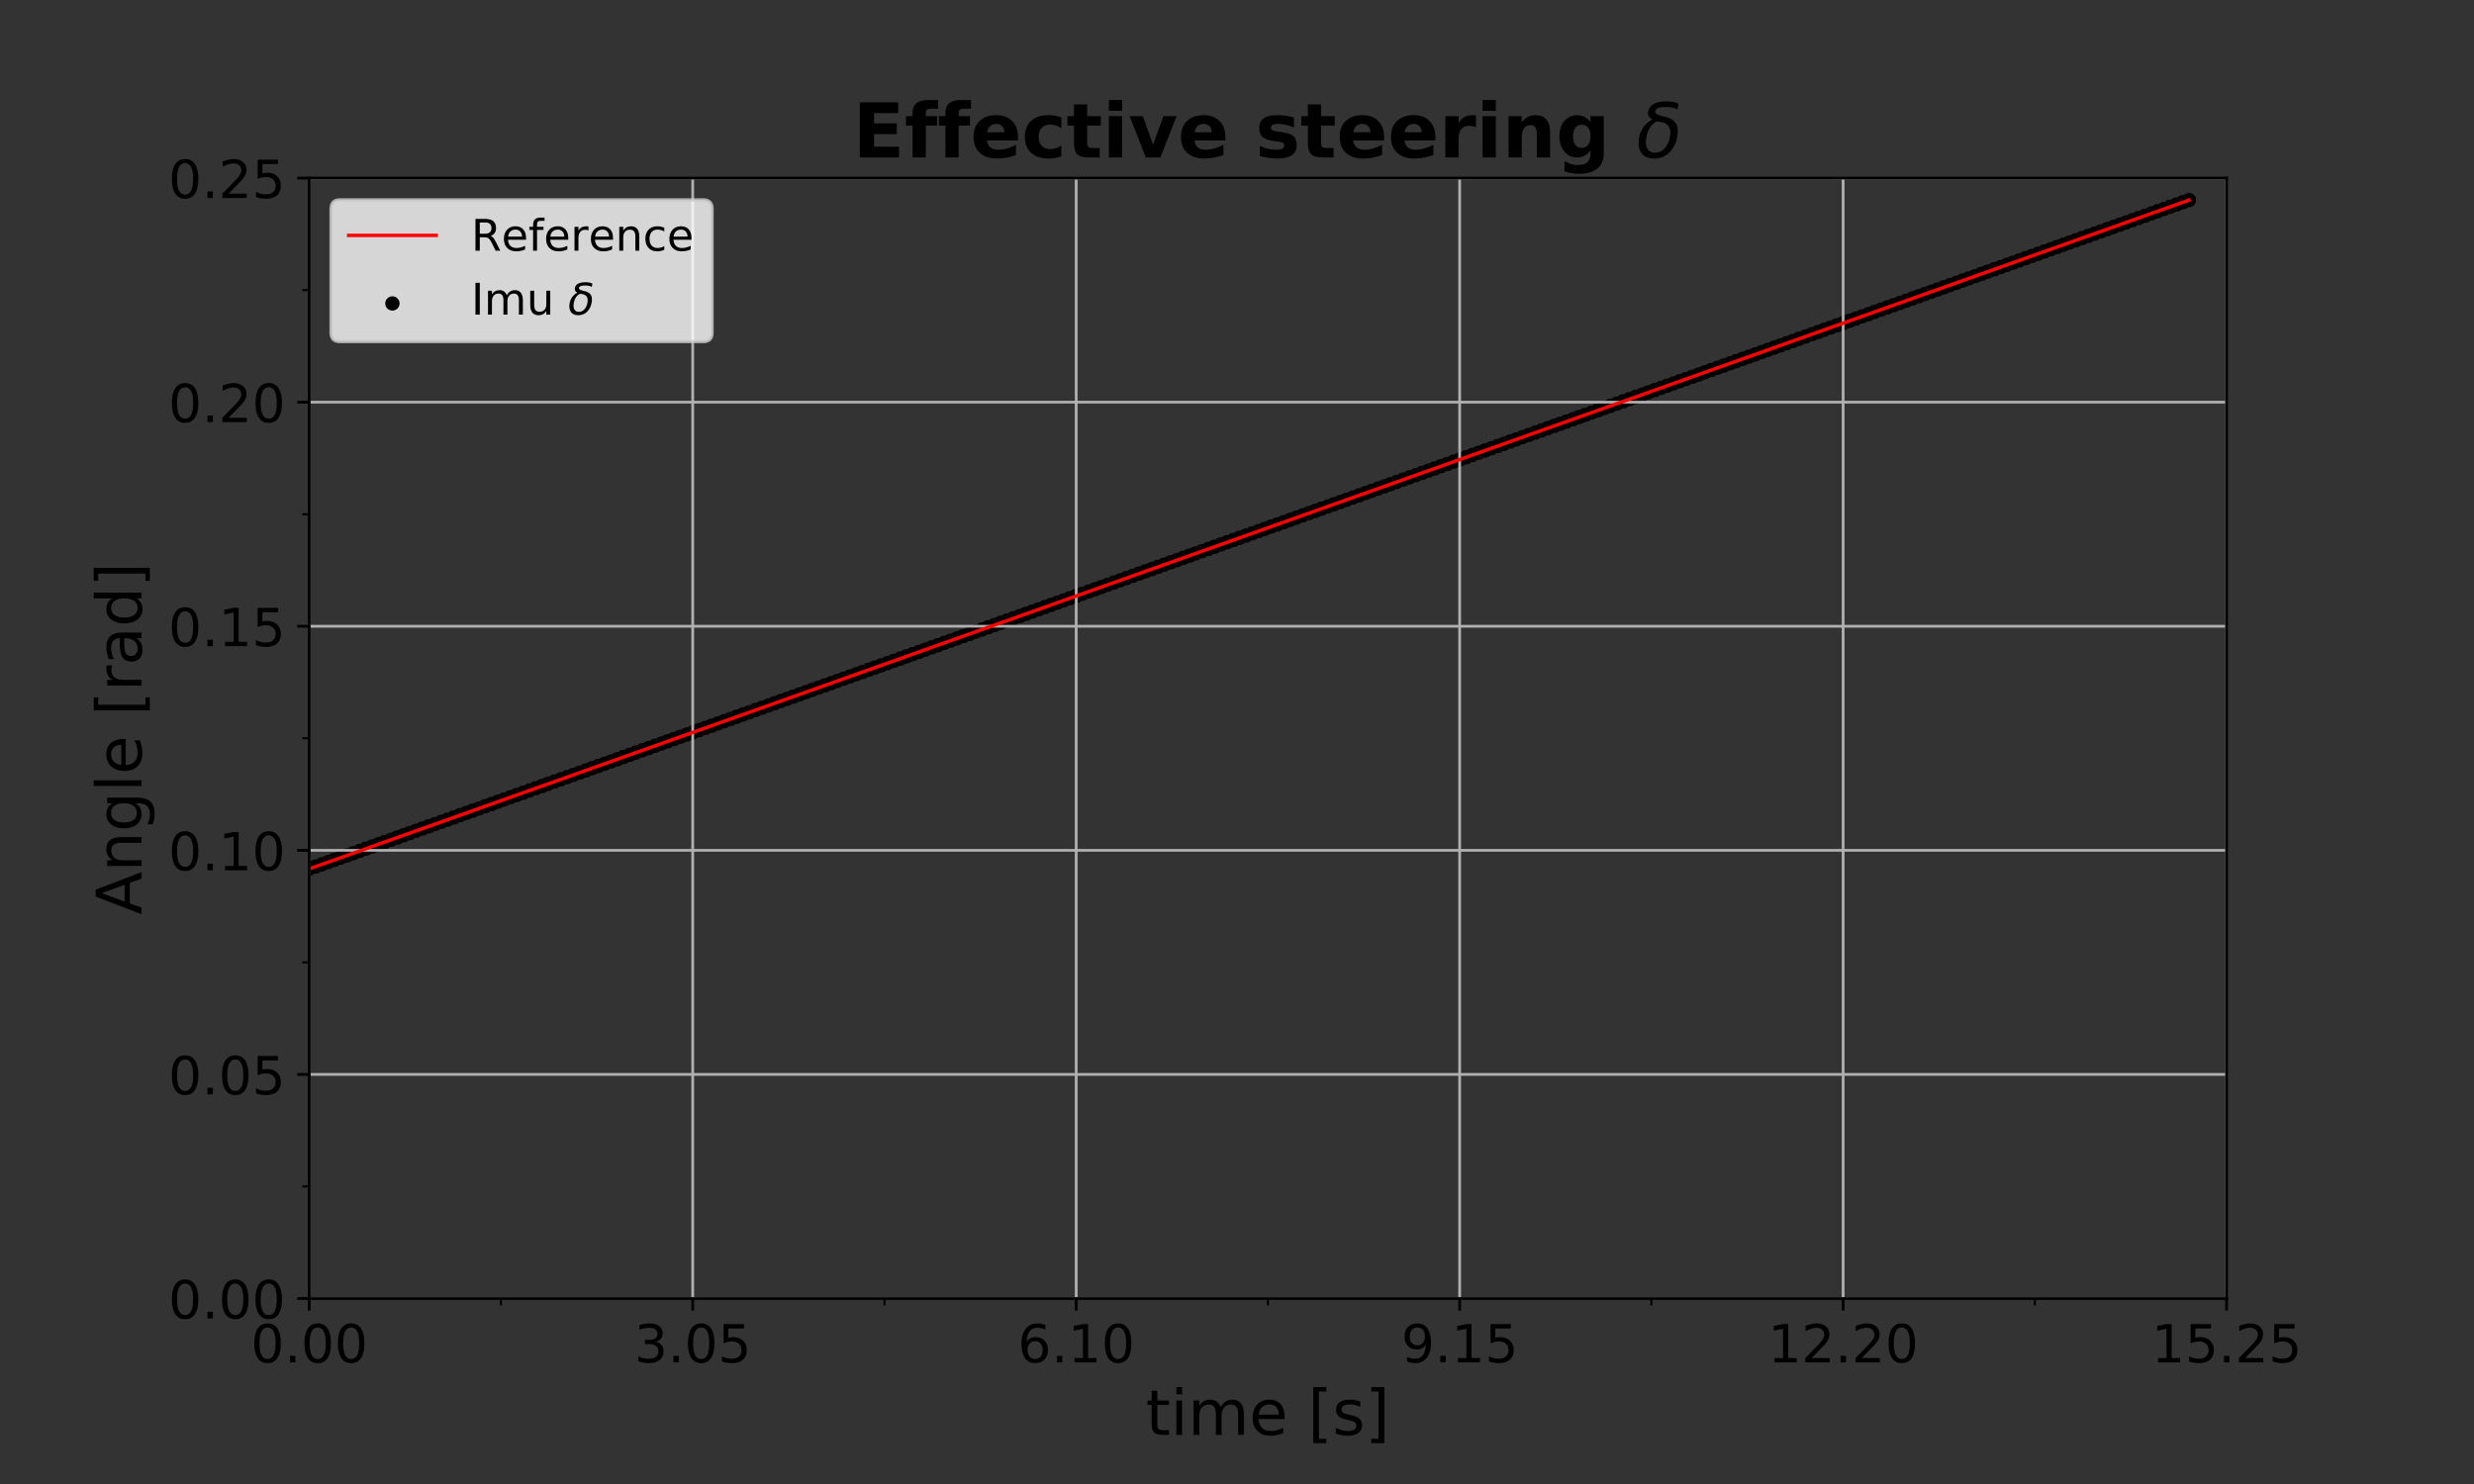<?xml version="1.0" encoding="utf-8" standalone="no"?>
<!DOCTYPE svg PUBLIC "-//W3C//DTD SVG 1.1//EN"
  "http://www.w3.org/Graphics/SVG/1.1/DTD/svg11.dtd">
<!-- Created with matplotlib (http://matplotlib.org/) -->
<svg height="432pt" version="1.1" viewBox="0 0 720 432" width="720pt" xmlns="http://www.w3.org/2000/svg" xmlns:xlink="http://www.w3.org/1999/xlink">
 <rect x="0" y="0" width="720" height="432" fill="#333333" stroke="none"/>
 <defs>
  <style type="text/css">
*{stroke-linecap:butt;stroke-linejoin:round;}
  </style>
 </defs>
 <g id="figure_1">
  <g id="patch_1">
   <path d="M 0 432 
L 720 432 
L 720 0 
L 0 0 
z
" style="fill:none;"/>
  </g>
  <g id="axes_1">
   <g id="patch_2">
    <path d="M 90 378 
L 648 378 
L 648 51.84 
L 90 51.84 
z
" style="fill:none;"/>
   </g>
   <g id="PathCollection_1">
    <defs>
     <path d="M 0 1.581 
C 0.419 1.581 0.822 1.415 1.118 1.118 
C 1.415 0.822 1.581 0.419 1.581 0 
C 1.581 -0.419 1.415 -0.822 1.118 -1.118 
C 0.822 -1.415 0.419 -1.581 0 -1.581 
C -0.419 -1.581 -0.822 -1.415 -1.118 -1.118 
C -1.415 -0.822 -1.581 -0.419 -1.581 0 
C -1.581 0.419 -1.415 0.822 -1.118 1.118 
C -0.822 1.415 -0.419 1.581 0 1.581 
z
" id="mebfdf3b6cf" style="stroke:#000000;"/>
    </defs>
    <g clip-path="url(#pb3dd19ab82)">
     <use style="stroke:#000000;" x="90" xlink:href="#mebfdf3b6cf" y="252.921"/>
     <use style="stroke:#000000;" x="91.83" xlink:href="#mebfdf3b6cf" y="252.269"/>
     <use style="stroke:#000000;" x="93.659" xlink:href="#mebfdf3b6cf" y="251.618"/>
     <use style="stroke:#000000;" x="95.489" xlink:href="#mebfdf3b6cf" y="250.967"/>
     <use style="stroke:#000000;" x="97.319" xlink:href="#mebfdf3b6cf" y="250.316"/>
     <use style="stroke:#000000;" x="99.148" xlink:href="#mebfdf3b6cf" y="249.665"/>
     <use style="stroke:#000000;" x="100.978" xlink:href="#mebfdf3b6cf" y="249.014"/>
     <use style="stroke:#000000;" x="102.807" xlink:href="#mebfdf3b6cf" y="248.363"/>
     <use style="stroke:#000000;" x="104.637" xlink:href="#mebfdf3b6cf" y="247.712"/>
     <use style="stroke:#000000;" x="106.467" xlink:href="#mebfdf3b6cf" y="247.06"/>
     <use style="stroke:#000000;" x="108.296" xlink:href="#mebfdf3b6cf" y="246.409"/>
     <use style="stroke:#000000;" x="110.126" xlink:href="#mebfdf3b6cf" y="245.758"/>
     <use style="stroke:#000000;" x="111.956" xlink:href="#mebfdf3b6cf" y="245.107"/>
     <use style="stroke:#000000;" x="113.785" xlink:href="#mebfdf3b6cf" y="244.456"/>
     <use style="stroke:#000000;" x="115.615" xlink:href="#mebfdf3b6cf" y="243.805"/>
     <use style="stroke:#000000;" x="117.444" xlink:href="#mebfdf3b6cf" y="243.154"/>
     <use style="stroke:#000000;" x="119.274" xlink:href="#mebfdf3b6cf" y="242.503"/>
     <use style="stroke:#000000;" x="121.104" xlink:href="#mebfdf3b6cf" y="241.851"/>
     <use style="stroke:#000000;" x="122.933" xlink:href="#mebfdf3b6cf" y="241.2"/>
     <use style="stroke:#000000;" x="124.763" xlink:href="#mebfdf3b6cf" y="240.549"/>
     <use style="stroke:#000000;" x="126.593" xlink:href="#mebfdf3b6cf" y="239.898"/>
     <use style="stroke:#000000;" x="128.422" xlink:href="#mebfdf3b6cf" y="239.247"/>
     <use style="stroke:#000000;" x="130.252" xlink:href="#mebfdf3b6cf" y="238.596"/>
     <use style="stroke:#000000;" x="132.081" xlink:href="#mebfdf3b6cf" y="237.945"/>
     <use style="stroke:#000000;" x="133.911" xlink:href="#mebfdf3b6cf" y="237.294"/>
     <use style="stroke:#000000;" x="135.741" xlink:href="#mebfdf3b6cf" y="236.642"/>
     <use style="stroke:#000000;" x="137.57" xlink:href="#mebfdf3b6cf" y="235.991"/>
     <use style="stroke:#000000;" x="139.4" xlink:href="#mebfdf3b6cf" y="235.34"/>
     <use style="stroke:#000000;" x="141.23" xlink:href="#mebfdf3b6cf" y="234.689"/>
     <use style="stroke:#000000;" x="143.059" xlink:href="#mebfdf3b6cf" y="234.038"/>
     <use style="stroke:#000000;" x="144.889" xlink:href="#mebfdf3b6cf" y="233.387"/>
     <use style="stroke:#000000;" x="146.718" xlink:href="#mebfdf3b6cf" y="232.736"/>
     <use style="stroke:#000000;" x="148.548" xlink:href="#mebfdf3b6cf" y="232.085"/>
     <use style="stroke:#000000;" x="150.378" xlink:href="#mebfdf3b6cf" y="231.434"/>
     <use style="stroke:#000000;" x="152.207" xlink:href="#mebfdf3b6cf" y="230.782"/>
     <use style="stroke:#000000;" x="154.037" xlink:href="#mebfdf3b6cf" y="230.131"/>
     <use style="stroke:#000000;" x="155.867" xlink:href="#mebfdf3b6cf" y="229.48"/>
     <use style="stroke:#000000;" x="157.696" xlink:href="#mebfdf3b6cf" y="228.829"/>
     <use style="stroke:#000000;" x="159.526" xlink:href="#mebfdf3b6cf" y="228.178"/>
     <use style="stroke:#000000;" x="161.355" xlink:href="#mebfdf3b6cf" y="227.527"/>
     <use style="stroke:#000000;" x="163.185" xlink:href="#mebfdf3b6cf" y="226.876"/>
     <use style="stroke:#000000;" x="165.015" xlink:href="#mebfdf3b6cf" y="226.225"/>
     <use style="stroke:#000000;" x="166.844" xlink:href="#mebfdf3b6cf" y="225.573"/>
     <use style="stroke:#000000;" x="168.674" xlink:href="#mebfdf3b6cf" y="224.922"/>
     <use style="stroke:#000000;" x="170.504" xlink:href="#mebfdf3b6cf" y="224.271"/>
     <use style="stroke:#000000;" x="172.333" xlink:href="#mebfdf3b6cf" y="223.62"/>
     <use style="stroke:#000000;" x="174.163" xlink:href="#mebfdf3b6cf" y="222.969"/>
     <use style="stroke:#000000;" x="175.993" xlink:href="#mebfdf3b6cf" y="222.318"/>
     <use style="stroke:#000000;" x="177.822" xlink:href="#mebfdf3b6cf" y="221.667"/>
     <use style="stroke:#000000;" x="179.652" xlink:href="#mebfdf3b6cf" y="221.016"/>
     <use style="stroke:#000000;" x="181.481" xlink:href="#mebfdf3b6cf" y="220.364"/>
     <use style="stroke:#000000;" x="183.311" xlink:href="#mebfdf3b6cf" y="219.713"/>
     <use style="stroke:#000000;" x="185.141" xlink:href="#mebfdf3b6cf" y="219.062"/>
     <use style="stroke:#000000;" x="186.97" xlink:href="#mebfdf3b6cf" y="218.411"/>
     <use style="stroke:#000000;" x="188.8" xlink:href="#mebfdf3b6cf" y="217.76"/>
     <use style="stroke:#000000;" x="190.63" xlink:href="#mebfdf3b6cf" y="217.109"/>
     <use style="stroke:#000000;" x="192.459" xlink:href="#mebfdf3b6cf" y="216.458"/>
     <use style="stroke:#000000;" x="194.289" xlink:href="#mebfdf3b6cf" y="215.807"/>
     <use style="stroke:#000000;" x="196.118" xlink:href="#mebfdf3b6cf" y="215.155"/>
     <use style="stroke:#000000;" x="197.948" xlink:href="#mebfdf3b6cf" y="214.504"/>
     <use style="stroke:#000000;" x="199.778" xlink:href="#mebfdf3b6cf" y="213.853"/>
     <use style="stroke:#000000;" x="201.607" xlink:href="#mebfdf3b6cf" y="213.202"/>
     <use style="stroke:#000000;" x="203.437" xlink:href="#mebfdf3b6cf" y="212.551"/>
     <use style="stroke:#000000;" x="205.267" xlink:href="#mebfdf3b6cf" y="211.9"/>
     <use style="stroke:#000000;" x="207.096" xlink:href="#mebfdf3b6cf" y="211.249"/>
     <use style="stroke:#000000;" x="208.926" xlink:href="#mebfdf3b6cf" y="210.598"/>
     <use style="stroke:#000000;" x="210.755" xlink:href="#mebfdf3b6cf" y="209.947"/>
     <use style="stroke:#000000;" x="212.585" xlink:href="#mebfdf3b6cf" y="209.295"/>
     <use style="stroke:#000000;" x="214.415" xlink:href="#mebfdf3b6cf" y="208.644"/>
     <use style="stroke:#000000;" x="216.244" xlink:href="#mebfdf3b6cf" y="207.993"/>
     <use style="stroke:#000000;" x="218.074" xlink:href="#mebfdf3b6cf" y="207.342"/>
     <use style="stroke:#000000;" x="219.904" xlink:href="#mebfdf3b6cf" y="206.691"/>
     <use style="stroke:#000000;" x="221.733" xlink:href="#mebfdf3b6cf" y="206.04"/>
     <use style="stroke:#000000;" x="223.563" xlink:href="#mebfdf3b6cf" y="205.389"/>
     <use style="stroke:#000000;" x="225.392" xlink:href="#mebfdf3b6cf" y="204.738"/>
     <use style="stroke:#000000;" x="227.222" xlink:href="#mebfdf3b6cf" y="204.086"/>
     <use style="stroke:#000000;" x="229.052" xlink:href="#mebfdf3b6cf" y="203.435"/>
     <use style="stroke:#000000;" x="230.881" xlink:href="#mebfdf3b6cf" y="202.784"/>
     <use style="stroke:#000000;" x="232.711" xlink:href="#mebfdf3b6cf" y="202.133"/>
     <use style="stroke:#000000;" x="234.541" xlink:href="#mebfdf3b6cf" y="201.482"/>
     <use style="stroke:#000000;" x="236.37" xlink:href="#mebfdf3b6cf" y="200.831"/>
     <use style="stroke:#000000;" x="238.2" xlink:href="#mebfdf3b6cf" y="200.18"/>
     <use style="stroke:#000000;" x="240.03" xlink:href="#mebfdf3b6cf" y="199.529"/>
     <use style="stroke:#000000;" x="241.859" xlink:href="#mebfdf3b6cf" y="198.877"/>
     <use style="stroke:#000000;" x="243.689" xlink:href="#mebfdf3b6cf" y="198.226"/>
     <use style="stroke:#000000;" x="245.518" xlink:href="#mebfdf3b6cf" y="197.575"/>
     <use style="stroke:#000000;" x="247.348" xlink:href="#mebfdf3b6cf" y="196.924"/>
     <use style="stroke:#000000;" x="249.178" xlink:href="#mebfdf3b6cf" y="196.273"/>
     <use style="stroke:#000000;" x="251.007" xlink:href="#mebfdf3b6cf" y="195.622"/>
     <use style="stroke:#000000;" x="252.837" xlink:href="#mebfdf3b6cf" y="194.971"/>
     <use style="stroke:#000000;" x="254.667" xlink:href="#mebfdf3b6cf" y="194.32"/>
     <use style="stroke:#000000;" x="256.496" xlink:href="#mebfdf3b6cf" y="193.668"/>
     <use style="stroke:#000000;" x="258.326" xlink:href="#mebfdf3b6cf" y="193.017"/>
     <use style="stroke:#000000;" x="260.155" xlink:href="#mebfdf3b6cf" y="192.366"/>
     <use style="stroke:#000000;" x="261.985" xlink:href="#mebfdf3b6cf" y="191.715"/>
     <use style="stroke:#000000;" x="263.815" xlink:href="#mebfdf3b6cf" y="191.064"/>
     <use style="stroke:#000000;" x="265.644" xlink:href="#mebfdf3b6cf" y="190.413"/>
     <use style="stroke:#000000;" x="267.474" xlink:href="#mebfdf3b6cf" y="189.762"/>
     <use style="stroke:#000000;" x="269.304" xlink:href="#mebfdf3b6cf" y="189.111"/>
     <use style="stroke:#000000;" x="271.133" xlink:href="#mebfdf3b6cf" y="188.46"/>
     <use style="stroke:#000000;" x="272.963" xlink:href="#mebfdf3b6cf" y="187.808"/>
     <use style="stroke:#000000;" x="274.792" xlink:href="#mebfdf3b6cf" y="187.157"/>
     <use style="stroke:#000000;" x="276.622" xlink:href="#mebfdf3b6cf" y="186.506"/>
     <use style="stroke:#000000;" x="278.452" xlink:href="#mebfdf3b6cf" y="185.855"/>
     <use style="stroke:#000000;" x="280.281" xlink:href="#mebfdf3b6cf" y="185.204"/>
     <use style="stroke:#000000;" x="282.111" xlink:href="#mebfdf3b6cf" y="184.553"/>
     <use style="stroke:#000000;" x="283.941" xlink:href="#mebfdf3b6cf" y="183.902"/>
     <use style="stroke:#000000;" x="285.77" xlink:href="#mebfdf3b6cf" y="183.251"/>
     <use style="stroke:#000000;" x="287.6" xlink:href="#mebfdf3b6cf" y="182.599"/>
     <use style="stroke:#000000;" x="289.429" xlink:href="#mebfdf3b6cf" y="181.948"/>
     <use style="stroke:#000000;" x="291.259" xlink:href="#mebfdf3b6cf" y="181.297"/>
     <use style="stroke:#000000;" x="293.089" xlink:href="#mebfdf3b6cf" y="180.646"/>
     <use style="stroke:#000000;" x="294.918" xlink:href="#mebfdf3b6cf" y="179.995"/>
     <use style="stroke:#000000;" x="296.748" xlink:href="#mebfdf3b6cf" y="179.344"/>
     <use style="stroke:#000000;" x="298.578" xlink:href="#mebfdf3b6cf" y="178.693"/>
     <use style="stroke:#000000;" x="300.407" xlink:href="#mebfdf3b6cf" y="178.042"/>
     <use style="stroke:#000000;" x="302.237" xlink:href="#mebfdf3b6cf" y="177.39"/>
     <use style="stroke:#000000;" x="304.066" xlink:href="#mebfdf3b6cf" y="176.739"/>
     <use style="stroke:#000000;" x="305.896" xlink:href="#mebfdf3b6cf" y="176.088"/>
     <use style="stroke:#000000;" x="307.726" xlink:href="#mebfdf3b6cf" y="175.437"/>
     <use style="stroke:#000000;" x="309.555" xlink:href="#mebfdf3b6cf" y="174.786"/>
     <use style="stroke:#000000;" x="311.385" xlink:href="#mebfdf3b6cf" y="174.135"/>
     <use style="stroke:#000000;" x="313.215" xlink:href="#mebfdf3b6cf" y="173.484"/>
     <use style="stroke:#000000;" x="315.044" xlink:href="#mebfdf3b6cf" y="172.833"/>
     <use style="stroke:#000000;" x="316.874" xlink:href="#mebfdf3b6cf" y="172.182"/>
     <use style="stroke:#000000;" x="318.704" xlink:href="#mebfdf3b6cf" y="171.53"/>
     <use style="stroke:#000000;" x="320.533" xlink:href="#mebfdf3b6cf" y="170.879"/>
     <use style="stroke:#000000;" x="322.363" xlink:href="#mebfdf3b6cf" y="170.228"/>
     <use style="stroke:#000000;" x="324.192" xlink:href="#mebfdf3b6cf" y="169.577"/>
     <use style="stroke:#000000;" x="326.022" xlink:href="#mebfdf3b6cf" y="168.926"/>
     <use style="stroke:#000000;" x="327.852" xlink:href="#mebfdf3b6cf" y="168.275"/>
     <use style="stroke:#000000;" x="329.681" xlink:href="#mebfdf3b6cf" y="167.624"/>
     <use style="stroke:#000000;" x="331.511" xlink:href="#mebfdf3b6cf" y="166.973"/>
     <use style="stroke:#000000;" x="333.341" xlink:href="#mebfdf3b6cf" y="166.321"/>
     <use style="stroke:#000000;" x="335.17" xlink:href="#mebfdf3b6cf" y="165.67"/>
     <use style="stroke:#000000;" x="337" xlink:href="#mebfdf3b6cf" y="165.019"/>
     <use style="stroke:#000000;" x="338.829" xlink:href="#mebfdf3b6cf" y="164.368"/>
     <use style="stroke:#000000;" x="340.659" xlink:href="#mebfdf3b6cf" y="163.717"/>
     <use style="stroke:#000000;" x="342.489" xlink:href="#mebfdf3b6cf" y="163.066"/>
     <use style="stroke:#000000;" x="344.318" xlink:href="#mebfdf3b6cf" y="162.415"/>
     <use style="stroke:#000000;" x="346.148" xlink:href="#mebfdf3b6cf" y="161.764"/>
     <use style="stroke:#000000;" x="347.978" xlink:href="#mebfdf3b6cf" y="161.112"/>
     <use style="stroke:#000000;" x="349.807" xlink:href="#mebfdf3b6cf" y="160.461"/>
     <use style="stroke:#000000;" x="351.637" xlink:href="#mebfdf3b6cf" y="159.81"/>
     <use style="stroke:#000000;" x="353.466" xlink:href="#mebfdf3b6cf" y="159.159"/>
     <use style="stroke:#000000;" x="355.296" xlink:href="#mebfdf3b6cf" y="158.508"/>
     <use style="stroke:#000000;" x="357.126" xlink:href="#mebfdf3b6cf" y="157.857"/>
     <use style="stroke:#000000;" x="358.955" xlink:href="#mebfdf3b6cf" y="157.206"/>
     <use style="stroke:#000000;" x="360.785" xlink:href="#mebfdf3b6cf" y="156.555"/>
     <use style="stroke:#000000;" x="362.615" xlink:href="#mebfdf3b6cf" y="155.903"/>
     <use style="stroke:#000000;" x="364.444" xlink:href="#mebfdf3b6cf" y="155.252"/>
     <use style="stroke:#000000;" x="366.274" xlink:href="#mebfdf3b6cf" y="154.601"/>
     <use style="stroke:#000000;" x="368.103" xlink:href="#mebfdf3b6cf" y="153.95"/>
     <use style="stroke:#000000;" x="369.933" xlink:href="#mebfdf3b6cf" y="153.299"/>
     <use style="stroke:#000000;" x="371.763" xlink:href="#mebfdf3b6cf" y="152.648"/>
     <use style="stroke:#000000;" x="373.592" xlink:href="#mebfdf3b6cf" y="151.997"/>
     <use style="stroke:#000000;" x="375.422" xlink:href="#mebfdf3b6cf" y="151.346"/>
     <use style="stroke:#000000;" x="377.252" xlink:href="#mebfdf3b6cf" y="150.695"/>
     <use style="stroke:#000000;" x="379.081" xlink:href="#mebfdf3b6cf" y="150.043"/>
     <use style="stroke:#000000;" x="380.911" xlink:href="#mebfdf3b6cf" y="149.392"/>
     <use style="stroke:#000000;" x="382.741" xlink:href="#mebfdf3b6cf" y="148.741"/>
     <use style="stroke:#000000;" x="384.57" xlink:href="#mebfdf3b6cf" y="148.09"/>
     <use style="stroke:#000000;" x="386.4" xlink:href="#mebfdf3b6cf" y="147.439"/>
     <use style="stroke:#000000;" x="388.229" xlink:href="#mebfdf3b6cf" y="146.788"/>
     <use style="stroke:#000000;" x="390.059" xlink:href="#mebfdf3b6cf" y="146.137"/>
     <use style="stroke:#000000;" x="391.889" xlink:href="#mebfdf3b6cf" y="145.486"/>
     <use style="stroke:#000000;" x="393.718" xlink:href="#mebfdf3b6cf" y="144.834"/>
     <use style="stroke:#000000;" x="395.548" xlink:href="#mebfdf3b6cf" y="144.183"/>
     <use style="stroke:#000000;" x="397.378" xlink:href="#mebfdf3b6cf" y="143.532"/>
     <use style="stroke:#000000;" x="399.207" xlink:href="#mebfdf3b6cf" y="142.881"/>
     <use style="stroke:#000000;" x="401.037" xlink:href="#mebfdf3b6cf" y="142.23"/>
     <use style="stroke:#000000;" x="402.866" xlink:href="#mebfdf3b6cf" y="141.579"/>
     <use style="stroke:#000000;" x="404.696" xlink:href="#mebfdf3b6cf" y="140.928"/>
     <use style="stroke:#000000;" x="406.526" xlink:href="#mebfdf3b6cf" y="140.277"/>
     <use style="stroke:#000000;" x="408.355" xlink:href="#mebfdf3b6cf" y="139.625"/>
     <use style="stroke:#000000;" x="410.185" xlink:href="#mebfdf3b6cf" y="138.974"/>
     <use style="stroke:#000000;" x="412.015" xlink:href="#mebfdf3b6cf" y="138.323"/>
     <use style="stroke:#000000;" x="413.844" xlink:href="#mebfdf3b6cf" y="137.672"/>
     <use style="stroke:#000000;" x="415.674" xlink:href="#mebfdf3b6cf" y="137.021"/>
     <use style="stroke:#000000;" x="417.503" xlink:href="#mebfdf3b6cf" y="136.37"/>
     <use style="stroke:#000000;" x="419.333" xlink:href="#mebfdf3b6cf" y="135.719"/>
     <use style="stroke:#000000;" x="421.163" xlink:href="#mebfdf3b6cf" y="135.068"/>
     <use style="stroke:#000000;" x="422.992" xlink:href="#mebfdf3b6cf" y="134.416"/>
     <use style="stroke:#000000;" x="424.822" xlink:href="#mebfdf3b6cf" y="133.765"/>
     <use style="stroke:#000000;" x="426.652" xlink:href="#mebfdf3b6cf" y="133.114"/>
     <use style="stroke:#000000;" x="428.481" xlink:href="#mebfdf3b6cf" y="132.463"/>
     <use style="stroke:#000000;" x="430.311" xlink:href="#mebfdf3b6cf" y="131.812"/>
     <use style="stroke:#000000;" x="432.14" xlink:href="#mebfdf3b6cf" y="131.161"/>
     <use style="stroke:#000000;" x="433.97" xlink:href="#mebfdf3b6cf" y="130.51"/>
     <use style="stroke:#000000;" x="435.8" xlink:href="#mebfdf3b6cf" y="129.859"/>
     <use style="stroke:#000000;" x="437.629" xlink:href="#mebfdf3b6cf" y="129.208"/>
     <use style="stroke:#000000;" x="439.459" xlink:href="#mebfdf3b6cf" y="128.556"/>
     <use style="stroke:#000000;" x="441.289" xlink:href="#mebfdf3b6cf" y="127.905"/>
     <use style="stroke:#000000;" x="443.118" xlink:href="#mebfdf3b6cf" y="127.254"/>
     <use style="stroke:#000000;" x="444.948" xlink:href="#mebfdf3b6cf" y="126.603"/>
     <use style="stroke:#000000;" x="446.777" xlink:href="#mebfdf3b6cf" y="125.952"/>
     <use style="stroke:#000000;" x="448.607" xlink:href="#mebfdf3b6cf" y="125.301"/>
     <use style="stroke:#000000;" x="450.437" xlink:href="#mebfdf3b6cf" y="124.65"/>
     <use style="stroke:#000000;" x="452.266" xlink:href="#mebfdf3b6cf" y="123.999"/>
     <use style="stroke:#000000;" x="454.096" xlink:href="#mebfdf3b6cf" y="123.347"/>
     <use style="stroke:#000000;" x="455.926" xlink:href="#mebfdf3b6cf" y="122.696"/>
     <use style="stroke:#000000;" x="457.755" xlink:href="#mebfdf3b6cf" y="122.045"/>
     <use style="stroke:#000000;" x="459.585" xlink:href="#mebfdf3b6cf" y="121.394"/>
     <use style="stroke:#000000;" x="461.415" xlink:href="#mebfdf3b6cf" y="120.743"/>
     <use style="stroke:#000000;" x="463.244" xlink:href="#mebfdf3b6cf" y="120.092"/>
     <use style="stroke:#000000;" x="465.074" xlink:href="#mebfdf3b6cf" y="119.441"/>
     <use style="stroke:#000000;" x="466.903" xlink:href="#mebfdf3b6cf" y="118.79"/>
     <use style="stroke:#000000;" x="468.733" xlink:href="#mebfdf3b6cf" y="118.138"/>
     <use style="stroke:#000000;" x="470.563" xlink:href="#mebfdf3b6cf" y="117.487"/>
     <use style="stroke:#000000;" x="472.392" xlink:href="#mebfdf3b6cf" y="116.836"/>
     <use style="stroke:#000000;" x="474.222" xlink:href="#mebfdf3b6cf" y="116.185"/>
     <use style="stroke:#000000;" x="476.052" xlink:href="#mebfdf3b6cf" y="115.534"/>
     <use style="stroke:#000000;" x="477.881" xlink:href="#mebfdf3b6cf" y="114.883"/>
     <use style="stroke:#000000;" x="479.711" xlink:href="#mebfdf3b6cf" y="114.232"/>
     <use style="stroke:#000000;" x="481.54" xlink:href="#mebfdf3b6cf" y="113.581"/>
     <use style="stroke:#000000;" x="483.37" xlink:href="#mebfdf3b6cf" y="112.929"/>
     <use style="stroke:#000000;" x="485.2" xlink:href="#mebfdf3b6cf" y="112.278"/>
     <use style="stroke:#000000;" x="487.029" xlink:href="#mebfdf3b6cf" y="111.627"/>
     <use style="stroke:#000000;" x="488.859" xlink:href="#mebfdf3b6cf" y="110.976"/>
     <use style="stroke:#000000;" x="490.689" xlink:href="#mebfdf3b6cf" y="110.325"/>
     <use style="stroke:#000000;" x="492.518" xlink:href="#mebfdf3b6cf" y="109.674"/>
     <use style="stroke:#000000;" x="494.348" xlink:href="#mebfdf3b6cf" y="109.023"/>
     <use style="stroke:#000000;" x="496.177" xlink:href="#mebfdf3b6cf" y="108.372"/>
     <use style="stroke:#000000;" x="498.007" xlink:href="#mebfdf3b6cf" y="107.721"/>
     <use style="stroke:#000000;" x="499.837" xlink:href="#mebfdf3b6cf" y="107.069"/>
     <use style="stroke:#000000;" x="501.666" xlink:href="#mebfdf3b6cf" y="106.418"/>
     <use style="stroke:#000000;" x="503.496" xlink:href="#mebfdf3b6cf" y="105.767"/>
     <use style="stroke:#000000;" x="505.326" xlink:href="#mebfdf3b6cf" y="105.116"/>
     <use style="stroke:#000000;" x="507.155" xlink:href="#mebfdf3b6cf" y="104.465"/>
     <use style="stroke:#000000;" x="508.985" xlink:href="#mebfdf3b6cf" y="103.814"/>
     <use style="stroke:#000000;" x="510.814" xlink:href="#mebfdf3b6cf" y="103.163"/>
     <use style="stroke:#000000;" x="512.644" xlink:href="#mebfdf3b6cf" y="102.512"/>
     <use style="stroke:#000000;" x="514.474" xlink:href="#mebfdf3b6cf" y="101.86"/>
     <use style="stroke:#000000;" x="516.303" xlink:href="#mebfdf3b6cf" y="101.209"/>
     <use style="stroke:#000000;" x="518.133" xlink:href="#mebfdf3b6cf" y="100.558"/>
     <use style="stroke:#000000;" x="519.963" xlink:href="#mebfdf3b6cf" y="99.907"/>
     <use style="stroke:#000000;" x="521.792" xlink:href="#mebfdf3b6cf" y="99.256"/>
     <use style="stroke:#000000;" x="523.622" xlink:href="#mebfdf3b6cf" y="98.605"/>
     <use style="stroke:#000000;" x="525.452" xlink:href="#mebfdf3b6cf" y="97.954"/>
     <use style="stroke:#000000;" x="527.281" xlink:href="#mebfdf3b6cf" y="97.303"/>
     <use style="stroke:#000000;" x="529.111" xlink:href="#mebfdf3b6cf" y="96.651"/>
     <use style="stroke:#000000;" x="530.94" xlink:href="#mebfdf3b6cf" y="96"/>
     <use style="stroke:#000000;" x="532.77" xlink:href="#mebfdf3b6cf" y="95.349"/>
     <use style="stroke:#000000;" x="534.6" xlink:href="#mebfdf3b6cf" y="94.698"/>
     <use style="stroke:#000000;" x="536.429" xlink:href="#mebfdf3b6cf" y="94.047"/>
     <use style="stroke:#000000;" x="538.259" xlink:href="#mebfdf3b6cf" y="93.396"/>
     <use style="stroke:#000000;" x="540.089" xlink:href="#mebfdf3b6cf" y="92.745"/>
     <use style="stroke:#000000;" x="541.918" xlink:href="#mebfdf3b6cf" y="92.094"/>
     <use style="stroke:#000000;" x="543.748" xlink:href="#mebfdf3b6cf" y="91.442"/>
     <use style="stroke:#000000;" x="545.577" xlink:href="#mebfdf3b6cf" y="90.791"/>
     <use style="stroke:#000000;" x="547.407" xlink:href="#mebfdf3b6cf" y="90.14"/>
     <use style="stroke:#000000;" x="549.237" xlink:href="#mebfdf3b6cf" y="89.489"/>
     <use style="stroke:#000000;" x="551.066" xlink:href="#mebfdf3b6cf" y="88.838"/>
     <use style="stroke:#000000;" x="552.896" xlink:href="#mebfdf3b6cf" y="88.187"/>
     <use style="stroke:#000000;" x="554.726" xlink:href="#mebfdf3b6cf" y="87.536"/>
     <use style="stroke:#000000;" x="556.555" xlink:href="#mebfdf3b6cf" y="86.885"/>
     <use style="stroke:#000000;" x="558.385" xlink:href="#mebfdf3b6cf" y="86.234"/>
     <use style="stroke:#000000;" x="560.214" xlink:href="#mebfdf3b6cf" y="85.582"/>
     <use style="stroke:#000000;" x="562.044" xlink:href="#mebfdf3b6cf" y="84.931"/>
     <use style="stroke:#000000;" x="563.874" xlink:href="#mebfdf3b6cf" y="84.28"/>
     <use style="stroke:#000000;" x="565.703" xlink:href="#mebfdf3b6cf" y="83.629"/>
     <use style="stroke:#000000;" x="567.533" xlink:href="#mebfdf3b6cf" y="82.978"/>
     <use style="stroke:#000000;" x="569.363" xlink:href="#mebfdf3b6cf" y="82.327"/>
     <use style="stroke:#000000;" x="571.192" xlink:href="#mebfdf3b6cf" y="81.676"/>
     <use style="stroke:#000000;" x="573.022" xlink:href="#mebfdf3b6cf" y="81.025"/>
     <use style="stroke:#000000;" x="574.851" xlink:href="#mebfdf3b6cf" y="80.373"/>
     <use style="stroke:#000000;" x="576.681" xlink:href="#mebfdf3b6cf" y="79.722"/>
     <use style="stroke:#000000;" x="578.511" xlink:href="#mebfdf3b6cf" y="79.071"/>
     <use style="stroke:#000000;" x="580.34" xlink:href="#mebfdf3b6cf" y="78.42"/>
     <use style="stroke:#000000;" x="582.17" xlink:href="#mebfdf3b6cf" y="77.769"/>
     <use style="stroke:#000000;" x="584" xlink:href="#mebfdf3b6cf" y="77.118"/>
     <use style="stroke:#000000;" x="585.829" xlink:href="#mebfdf3b6cf" y="76.467"/>
     <use style="stroke:#000000;" x="587.659" xlink:href="#mebfdf3b6cf" y="75.816"/>
     <use style="stroke:#000000;" x="589.488" xlink:href="#mebfdf3b6cf" y="75.164"/>
     <use style="stroke:#000000;" x="591.318" xlink:href="#mebfdf3b6cf" y="74.513"/>
     <use style="stroke:#000000;" x="593.148" xlink:href="#mebfdf3b6cf" y="73.862"/>
     <use style="stroke:#000000;" x="594.977" xlink:href="#mebfdf3b6cf" y="73.211"/>
     <use style="stroke:#000000;" x="596.807" xlink:href="#mebfdf3b6cf" y="72.56"/>
     <use style="stroke:#000000;" x="598.637" xlink:href="#mebfdf3b6cf" y="71.909"/>
     <use style="stroke:#000000;" x="600.466" xlink:href="#mebfdf3b6cf" y="71.258"/>
     <use style="stroke:#000000;" x="602.296" xlink:href="#mebfdf3b6cf" y="70.607"/>
     <use style="stroke:#000000;" x="604.126" xlink:href="#mebfdf3b6cf" y="69.955"/>
     <use style="stroke:#000000;" x="605.955" xlink:href="#mebfdf3b6cf" y="69.304"/>
     <use style="stroke:#000000;" x="607.785" xlink:href="#mebfdf3b6cf" y="68.653"/>
     <use style="stroke:#000000;" x="609.614" xlink:href="#mebfdf3b6cf" y="68.002"/>
     <use style="stroke:#000000;" x="611.444" xlink:href="#mebfdf3b6cf" y="67.351"/>
     <use style="stroke:#000000;" x="613.274" xlink:href="#mebfdf3b6cf" y="66.7"/>
     <use style="stroke:#000000;" x="615.103" xlink:href="#mebfdf3b6cf" y="66.049"/>
     <use style="stroke:#000000;" x="616.933" xlink:href="#mebfdf3b6cf" y="65.398"/>
     <use style="stroke:#000000;" x="618.763" xlink:href="#mebfdf3b6cf" y="64.747"/>
     <use style="stroke:#000000;" x="620.592" xlink:href="#mebfdf3b6cf" y="64.095"/>
     <use style="stroke:#000000;" x="622.422" xlink:href="#mebfdf3b6cf" y="63.444"/>
     <use style="stroke:#000000;" x="624.251" xlink:href="#mebfdf3b6cf" y="62.793"/>
     <use style="stroke:#000000;" x="626.081" xlink:href="#mebfdf3b6cf" y="62.142"/>
     <use style="stroke:#000000;" x="627.911" xlink:href="#mebfdf3b6cf" y="61.491"/>
     <use style="stroke:#000000;" x="629.74" xlink:href="#mebfdf3b6cf" y="60.84"/>
     <use style="stroke:#000000;" x="631.57" xlink:href="#mebfdf3b6cf" y="60.189"/>
     <use style="stroke:#000000;" x="633.4" xlink:href="#mebfdf3b6cf" y="59.538"/>
     <use style="stroke:#000000;" x="635.229" xlink:href="#mebfdf3b6cf" y="58.886"/>
     <use style="stroke:#000000;" x="637.059" xlink:href="#mebfdf3b6cf" y="58.235"/>
    </g>
   </g>
   <g id="matplotlib.axis_1">
    <g id="xtick_1">
     <g id="line2d_1">
      <path clip-path="url(#pb3dd19ab82)" d="M 90 378 
L 90 51.84 
" style="fill:none;stroke:#b0b0b0;stroke-linecap:square;stroke-width:0.8;"/>
     </g>
     <g id="line2d_2">
      <defs>
       <path d="M 0 0 
L 0 3.5 
" id="mfbcc5b84a1" style="stroke:#000000;stroke-width:0.8;"/>
      </defs>
      <g>
       <use style="stroke:#000000;stroke-width:0.8;" x="90" xlink:href="#mfbcc5b84a1" y="378"/>
      </g>
     </g>
     <g id="text_1">
      <!-- 0.00 -->
      <defs>
       <path d="M 31.781 66.406 
Q 24.172 66.406 20.328 58.906 
Q 16.5 51.422 16.5 36.375 
Q 16.5 21.391 20.328 13.891 
Q 24.172 6.391 31.781 6.391 
Q 39.453 6.391 43.281 13.891 
Q 47.125 21.391 47.125 36.375 
Q 47.125 51.422 43.281 58.906 
Q 39.453 66.406 31.781 66.406 
z
M 31.781 74.219 
Q 44.047 74.219 50.516 64.516 
Q 56.984 54.828 56.984 36.375 
Q 56.984 17.969 50.516 8.266 
Q 44.047 -1.422 31.781 -1.422 
Q 19.531 -1.422 13.062 8.266 
Q 6.594 17.969 6.594 36.375 
Q 6.594 54.828 13.062 64.516 
Q 19.531 74.219 31.781 74.219 
z
" id="DejaVuSans-30"/>
       <path d="M 10.688 12.406 
L 21 12.406 
L 21 0 
L 10.688 0 
z
" id="DejaVuSans-2e"/>
      </defs>
      <g transform="translate(73.002 396.601)scale(0.153 -0.153)">
       <use xlink:href="#DejaVuSans-30"/>
       <use x="63.623" xlink:href="#DejaVuSans-2e"/>
       <use x="95.41" xlink:href="#DejaVuSans-30"/>
       <use x="159.033" xlink:href="#DejaVuSans-30"/>
      </g>
     </g>
    </g>
    <g id="xtick_2">
     <g id="line2d_3">
      <path clip-path="url(#pb3dd19ab82)" d="M 201.6 378 
L 201.6 51.84 
" style="fill:none;stroke:#b0b0b0;stroke-linecap:square;stroke-width:0.8;"/>
     </g>
     <g id="line2d_4">
      <g>
       <use style="stroke:#000000;stroke-width:0.8;" x="201.6" xlink:href="#mfbcc5b84a1" y="378"/>
      </g>
     </g>
     <g id="text_2">
      <!-- 3.05 -->
      <defs>
       <path d="M 40.578 39.312 
Q 47.656 37.797 51.625 33 
Q 55.609 28.219 55.609 21.188 
Q 55.609 10.406 48.188 4.484 
Q 40.766 -1.422 27.094 -1.422 
Q 22.516 -1.422 17.656 -0.516 
Q 12.797 0.391 7.625 2.203 
L 7.625 11.719 
Q 11.719 9.328 16.594 8.109 
Q 21.484 6.891 26.812 6.891 
Q 36.078 6.891 40.938 10.547 
Q 45.797 14.203 45.797 21.188 
Q 45.797 27.641 41.281 31.266 
Q 36.766 34.906 28.719 34.906 
L 20.219 34.906 
L 20.219 43.016 
L 29.109 43.016 
Q 36.375 43.016 40.234 45.922 
Q 44.094 48.828 44.094 54.297 
Q 44.094 59.906 40.109 62.906 
Q 36.141 65.922 28.719 65.922 
Q 24.656 65.922 20.016 65.031 
Q 15.375 64.156 9.812 62.312 
L 9.812 71.094 
Q 15.438 72.656 20.344 73.438 
Q 25.25 74.219 29.594 74.219 
Q 40.828 74.219 47.359 69.109 
Q 53.906 64.016 53.906 55.328 
Q 53.906 49.266 50.438 45.094 
Q 46.969 40.922 40.578 39.312 
z
" id="DejaVuSans-33"/>
       <path d="M 10.797 72.906 
L 49.516 72.906 
L 49.516 64.594 
L 19.828 64.594 
L 19.828 46.734 
Q 21.969 47.469 24.109 47.828 
Q 26.266 48.188 28.422 48.188 
Q 40.625 48.188 47.75 41.5 
Q 54.891 34.812 54.891 23.391 
Q 54.891 11.625 47.562 5.094 
Q 40.234 -1.422 26.906 -1.422 
Q 22.312 -1.422 17.547 -0.641 
Q 12.797 0.141 7.719 1.703 
L 7.719 11.625 
Q 12.109 9.234 16.797 8.062 
Q 21.484 6.891 26.703 6.891 
Q 35.156 6.891 40.078 11.328 
Q 45.016 15.766 45.016 23.391 
Q 45.016 31 40.078 35.438 
Q 35.156 39.891 26.703 39.891 
Q 22.75 39.891 18.812 39.016 
Q 14.891 38.141 10.797 36.281 
z
" id="DejaVuSans-35"/>
      </defs>
      <g transform="translate(184.602 396.601)scale(0.153 -0.153)">
       <use xlink:href="#DejaVuSans-33"/>
       <use x="63.623" xlink:href="#DejaVuSans-2e"/>
       <use x="95.41" xlink:href="#DejaVuSans-30"/>
       <use x="159.033" xlink:href="#DejaVuSans-35"/>
      </g>
     </g>
    </g>
    <g id="xtick_3">
     <g id="line2d_5">
      <path clip-path="url(#pb3dd19ab82)" d="M 313.2 378 
L 313.2 51.84 
" style="fill:none;stroke:#b0b0b0;stroke-linecap:square;stroke-width:0.8;"/>
     </g>
     <g id="line2d_6">
      <g>
       <use style="stroke:#000000;stroke-width:0.8;" x="313.2" xlink:href="#mfbcc5b84a1" y="378"/>
      </g>
     </g>
     <g id="text_3">
      <!-- 6.10 -->
      <defs>
       <path d="M 33.016 40.375 
Q 26.375 40.375 22.484 35.828 
Q 18.609 31.297 18.609 23.391 
Q 18.609 15.531 22.484 10.953 
Q 26.375 6.391 33.016 6.391 
Q 39.656 6.391 43.531 10.953 
Q 47.406 15.531 47.406 23.391 
Q 47.406 31.297 43.531 35.828 
Q 39.656 40.375 33.016 40.375 
z
M 52.594 71.297 
L 52.594 62.312 
Q 48.875 64.062 45.094 64.984 
Q 41.312 65.922 37.594 65.922 
Q 27.828 65.922 22.672 59.328 
Q 17.531 52.734 16.797 39.406 
Q 19.672 43.656 24.016 45.922 
Q 28.375 48.188 33.594 48.188 
Q 44.578 48.188 50.953 41.516 
Q 57.328 34.859 57.328 23.391 
Q 57.328 12.156 50.688 5.359 
Q 44.047 -1.422 33.016 -1.422 
Q 20.359 -1.422 13.672 8.266 
Q 6.984 17.969 6.984 36.375 
Q 6.984 53.656 15.188 63.938 
Q 23.391 74.219 37.203 74.219 
Q 40.922 74.219 44.703 73.484 
Q 48.484 72.75 52.594 71.297 
z
" id="DejaVuSans-36"/>
       <path d="M 12.406 8.297 
L 28.516 8.297 
L 28.516 63.922 
L 10.984 60.406 
L 10.984 69.391 
L 28.422 72.906 
L 38.281 72.906 
L 38.281 8.297 
L 54.391 8.297 
L 54.391 0 
L 12.406 0 
z
" id="DejaVuSans-31"/>
      </defs>
      <g transform="translate(296.202 396.601)scale(0.153 -0.153)">
       <use xlink:href="#DejaVuSans-36"/>
       <use x="63.623" xlink:href="#DejaVuSans-2e"/>
       <use x="95.41" xlink:href="#DejaVuSans-31"/>
       <use x="159.033" xlink:href="#DejaVuSans-30"/>
      </g>
     </g>
    </g>
    <g id="xtick_4">
     <g id="line2d_7">
      <path clip-path="url(#pb3dd19ab82)" d="M 424.8 378 
L 424.8 51.84 
" style="fill:none;stroke:#b0b0b0;stroke-linecap:square;stroke-width:0.8;"/>
     </g>
     <g id="line2d_8">
      <g>
       <use style="stroke:#000000;stroke-width:0.8;" x="424.8" xlink:href="#mfbcc5b84a1" y="378"/>
      </g>
     </g>
     <g id="text_4">
      <!-- 9.15 -->
      <defs>
       <path d="M 10.984 1.516 
L 10.984 10.5 
Q 14.703 8.734 18.5 7.812 
Q 22.312 6.891 25.984 6.891 
Q 35.75 6.891 40.891 13.453 
Q 46.047 20.016 46.781 33.406 
Q 43.953 29.203 39.594 26.953 
Q 35.25 24.703 29.984 24.703 
Q 19.047 24.703 12.672 31.312 
Q 6.297 37.938 6.297 49.422 
Q 6.297 60.641 12.938 67.422 
Q 19.578 74.219 30.609 74.219 
Q 43.266 74.219 49.922 64.516 
Q 56.594 54.828 56.594 36.375 
Q 56.594 19.141 48.406 8.859 
Q 40.234 -1.422 26.422 -1.422 
Q 22.703 -1.422 18.891 -0.688 
Q 15.094 0.047 10.984 1.516 
z
M 30.609 32.422 
Q 37.25 32.422 41.125 36.953 
Q 45.016 41.5 45.016 49.422 
Q 45.016 57.281 41.125 61.844 
Q 37.25 66.406 30.609 66.406 
Q 23.969 66.406 20.094 61.844 
Q 16.219 57.281 16.219 49.422 
Q 16.219 41.5 20.094 36.953 
Q 23.969 32.422 30.609 32.422 
z
" id="DejaVuSans-39"/>
      </defs>
      <g transform="translate(407.802 396.601)scale(0.153 -0.153)">
       <use xlink:href="#DejaVuSans-39"/>
       <use x="63.623" xlink:href="#DejaVuSans-2e"/>
       <use x="95.41" xlink:href="#DejaVuSans-31"/>
       <use x="159.033" xlink:href="#DejaVuSans-35"/>
      </g>
     </g>
    </g>
    <g id="xtick_5">
     <g id="line2d_9">
      <path clip-path="url(#pb3dd19ab82)" d="M 536.4 378 
L 536.4 51.84 
" style="fill:none;stroke:#b0b0b0;stroke-linecap:square;stroke-width:0.8;"/>
     </g>
     <g id="line2d_10">
      <g>
       <use style="stroke:#000000;stroke-width:0.8;" x="536.4" xlink:href="#mfbcc5b84a1" y="378"/>
      </g>
     </g>
     <g id="text_5">
      <!-- 12.20 -->
      <defs>
       <path d="M 19.188 8.297 
L 53.609 8.297 
L 53.609 0 
L 7.328 0 
L 7.328 8.297 
Q 12.938 14.109 22.625 23.891 
Q 32.328 33.688 34.812 36.531 
Q 39.547 41.844 41.422 45.531 
Q 43.312 49.219 43.312 52.781 
Q 43.312 58.594 39.234 62.25 
Q 35.156 65.922 28.609 65.922 
Q 23.969 65.922 18.812 64.312 
Q 13.672 62.703 7.812 59.422 
L 7.812 69.391 
Q 13.766 71.781 18.938 73 
Q 24.125 74.219 28.422 74.219 
Q 39.75 74.219 46.484 68.547 
Q 53.219 62.891 53.219 53.422 
Q 53.219 48.922 51.531 44.891 
Q 49.859 40.875 45.406 35.406 
Q 44.188 33.984 37.641 27.219 
Q 31.109 20.453 19.188 8.297 
z
" id="DejaVuSans-32"/>
      </defs>
      <g transform="translate(514.545 396.601)scale(0.153 -0.153)">
       <use xlink:href="#DejaVuSans-31"/>
       <use x="63.623" xlink:href="#DejaVuSans-32"/>
       <use x="127.246" xlink:href="#DejaVuSans-2e"/>
       <use x="159.033" xlink:href="#DejaVuSans-32"/>
       <use x="222.656" xlink:href="#DejaVuSans-30"/>
      </g>
     </g>
    </g>
    <g id="xtick_6">
     <g id="line2d_11">
      <path clip-path="url(#pb3dd19ab82)" d="M 648 378 
L 648 51.84 
" style="fill:none;stroke:#b0b0b0;stroke-linecap:square;stroke-width:0.8;"/>
     </g>
     <g id="line2d_12">
      <g>
       <use style="stroke:#000000;stroke-width:0.8;" x="648" xlink:href="#mfbcc5b84a1" y="378"/>
      </g>
     </g>
     <g id="text_6">
      <!-- 15.25 -->
      <g transform="translate(626.145 396.601)scale(0.153 -0.153)">
       <use xlink:href="#DejaVuSans-31"/>
       <use x="63.623" xlink:href="#DejaVuSans-35"/>
       <use x="127.246" xlink:href="#DejaVuSans-2e"/>
       <use x="159.033" xlink:href="#DejaVuSans-32"/>
       <use x="222.656" xlink:href="#DejaVuSans-35"/>
      </g>
     </g>
    </g>
    <g id="xtick_7">
     <g id="line2d_13">
      <defs>
       <path d="M 0 0 
L 0 2 
" id="m730a4baa38" style="stroke:#000000;stroke-width:0.6;"/>
      </defs>
      <g>
       <use style="stroke:#000000;stroke-width:0.6;" x="90" xlink:href="#m730a4baa38" y="378"/>
      </g>
     </g>
    </g>
    <g id="xtick_8">
     <g id="line2d_14">
      <g>
       <use style="stroke:#000000;stroke-width:0.6;" x="145.8" xlink:href="#m730a4baa38" y="378"/>
      </g>
     </g>
    </g>
    <g id="xtick_9">
     <g id="line2d_15">
      <g>
       <use style="stroke:#000000;stroke-width:0.6;" x="201.6" xlink:href="#m730a4baa38" y="378"/>
      </g>
     </g>
    </g>
    <g id="xtick_10">
     <g id="line2d_16">
      <g>
       <use style="stroke:#000000;stroke-width:0.6;" x="257.4" xlink:href="#m730a4baa38" y="378"/>
      </g>
     </g>
    </g>
    <g id="xtick_11">
     <g id="line2d_17">
      <g>
       <use style="stroke:#000000;stroke-width:0.6;" x="313.2" xlink:href="#m730a4baa38" y="378"/>
      </g>
     </g>
    </g>
    <g id="xtick_12">
     <g id="line2d_18">
      <g>
       <use style="stroke:#000000;stroke-width:0.6;" x="369" xlink:href="#m730a4baa38" y="378"/>
      </g>
     </g>
    </g>
    <g id="xtick_13">
     <g id="line2d_19">
      <g>
       <use style="stroke:#000000;stroke-width:0.6;" x="424.8" xlink:href="#m730a4baa38" y="378"/>
      </g>
     </g>
    </g>
    <g id="xtick_14">
     <g id="line2d_20">
      <g>
       <use style="stroke:#000000;stroke-width:0.6;" x="480.6" xlink:href="#m730a4baa38" y="378"/>
      </g>
     </g>
    </g>
    <g id="xtick_15">
     <g id="line2d_21">
      <g>
       <use style="stroke:#000000;stroke-width:0.6;" x="536.4" xlink:href="#m730a4baa38" y="378"/>
      </g>
     </g>
    </g>
    <g id="xtick_16">
     <g id="line2d_22">
      <g>
       <use style="stroke:#000000;stroke-width:0.6;" x="592.2" xlink:href="#m730a4baa38" y="378"/>
      </g>
     </g>
    </g>
    <g id="xtick_17">
     <g id="line2d_23">
      <g>
       <use style="stroke:#000000;stroke-width:0.6;" x="648" xlink:href="#m730a4baa38" y="378"/>
      </g>
     </g>
    </g>
    <g id="text_7">
     <!-- time [s] -->
     <defs>
      <path d="M 18.312 70.219 
L 18.312 54.688 
L 36.812 54.688 
L 36.812 47.703 
L 18.312 47.703 
L 18.312 18.016 
Q 18.312 11.328 20.141 9.422 
Q 21.969 7.516 27.594 7.516 
L 36.812 7.516 
L 36.812 0 
L 27.594 0 
Q 17.188 0 13.234 3.875 
Q 9.281 7.766 9.281 18.016 
L 9.281 47.703 
L 2.688 47.703 
L 2.688 54.688 
L 9.281 54.688 
L 9.281 70.219 
z
" id="DejaVuSans-74"/>
      <path d="M 9.422 54.688 
L 18.406 54.688 
L 18.406 0 
L 9.422 0 
z
M 9.422 75.984 
L 18.406 75.984 
L 18.406 64.594 
L 9.422 64.594 
z
" id="DejaVuSans-69"/>
      <path d="M 52 44.188 
Q 55.375 50.25 60.062 53.125 
Q 64.75 56 71.094 56 
Q 79.641 56 84.281 50.016 
Q 88.922 44.047 88.922 33.016 
L 88.922 0 
L 79.891 0 
L 79.891 32.719 
Q 79.891 40.578 77.094 44.375 
Q 74.312 48.188 68.609 48.188 
Q 61.625 48.188 57.562 43.547 
Q 53.516 38.922 53.516 30.906 
L 53.516 0 
L 44.484 0 
L 44.484 32.719 
Q 44.484 40.625 41.703 44.406 
Q 38.922 48.188 33.109 48.188 
Q 26.219 48.188 22.156 43.531 
Q 18.109 38.875 18.109 30.906 
L 18.109 0 
L 9.078 0 
L 9.078 54.688 
L 18.109 54.688 
L 18.109 46.188 
Q 21.188 51.219 25.484 53.609 
Q 29.781 56 35.688 56 
Q 41.656 56 45.828 52.969 
Q 50 49.953 52 44.188 
z
" id="DejaVuSans-6d"/>
      <path d="M 56.203 29.594 
L 56.203 25.203 
L 14.891 25.203 
Q 15.484 15.922 20.484 11.062 
Q 25.484 6.203 34.422 6.203 
Q 39.594 6.203 44.453 7.469 
Q 49.312 8.734 54.109 11.281 
L 54.109 2.781 
Q 49.266 0.734 44.188 -0.344 
Q 39.109 -1.422 33.891 -1.422 
Q 20.797 -1.422 13.156 6.188 
Q 5.516 13.812 5.516 26.812 
Q 5.516 40.234 12.766 48.109 
Q 20.016 56 32.328 56 
Q 43.359 56 49.781 48.891 
Q 56.203 41.797 56.203 29.594 
z
M 47.219 32.234 
Q 47.125 39.594 43.094 43.984 
Q 39.062 48.391 32.422 48.391 
Q 24.906 48.391 20.391 44.141 
Q 15.875 39.891 15.188 32.172 
z
" id="DejaVuSans-65"/>
      <path id="DejaVuSans-20"/>
      <path d="M 8.594 75.984 
L 29.297 75.984 
L 29.297 69 
L 17.578 69 
L 17.578 -6.203 
L 29.297 -6.203 
L 29.297 -13.188 
L 8.594 -13.188 
z
" id="DejaVuSans-5b"/>
      <path d="M 44.281 53.078 
L 44.281 44.578 
Q 40.484 46.531 36.375 47.5 
Q 32.281 48.484 27.875 48.484 
Q 21.188 48.484 17.844 46.438 
Q 14.5 44.391 14.5 40.281 
Q 14.5 37.156 16.891 35.375 
Q 19.281 33.594 26.516 31.984 
L 29.594 31.297 
Q 39.156 29.25 43.188 25.516 
Q 47.219 21.781 47.219 15.094 
Q 47.219 7.469 41.188 3.016 
Q 35.156 -1.422 24.609 -1.422 
Q 20.219 -1.422 15.453 -0.562 
Q 10.688 0.297 5.422 2 
L 5.422 11.281 
Q 10.406 8.688 15.234 7.391 
Q 20.062 6.109 24.812 6.109 
Q 31.156 6.109 34.562 8.281 
Q 37.984 10.453 37.984 14.406 
Q 37.984 18.062 35.516 20.016 
Q 33.062 21.969 24.703 23.781 
L 21.578 24.516 
Q 13.234 26.266 9.516 29.906 
Q 5.812 33.547 5.812 39.891 
Q 5.812 47.609 11.281 51.797 
Q 16.75 56 26.812 56 
Q 31.781 56 36.172 55.266 
Q 40.578 54.547 44.281 53.078 
z
" id="DejaVuSans-73"/>
      <path d="M 30.422 75.984 
L 30.422 -13.188 
L 9.719 -13.188 
L 9.719 -6.203 
L 21.391 -6.203 
L 21.391 69 
L 9.719 69 
L 9.719 75.984 
z
" id="DejaVuSans-5d"/>
     </defs>
     <g transform="translate(333.463 417.701)scale(0.183 -0.183)">
      <use xlink:href="#DejaVuSans-74"/>
      <use x="39.209" xlink:href="#DejaVuSans-69"/>
      <use x="66.992" xlink:href="#DejaVuSans-6d"/>
      <use x="164.404" xlink:href="#DejaVuSans-65"/>
      <use x="225.928" xlink:href="#DejaVuSans-20"/>
      <use x="257.715" xlink:href="#DejaVuSans-5b"/>
      <use x="296.729" xlink:href="#DejaVuSans-73"/>
      <use x="348.828" xlink:href="#DejaVuSans-5d"/>
     </g>
    </g>
   </g>
   <g id="matplotlib.axis_2">
    <g id="ytick_1">
     <g id="line2d_24">
      <path clip-path="url(#pb3dd19ab82)" d="M 90 378 
L 648 378 
" style="fill:none;stroke:#b0b0b0;stroke-linecap:square;stroke-width:0.8;"/>
     </g>
     <g id="line2d_25">
      <defs>
       <path d="M 0 0 
L -3.5 0 
" id="m8c04ac7fdd" style="stroke:#000000;stroke-width:0.8;"/>
      </defs>
      <g>
       <use style="stroke:#000000;stroke-width:0.8;" x="90" xlink:href="#m8c04ac7fdd" y="378"/>
      </g>
     </g>
     <g id="text_8">
      <!-- 0.00 -->
      <g transform="translate(49.005 383.801)scale(0.153 -0.153)">
       <use xlink:href="#DejaVuSans-30"/>
       <use x="63.623" xlink:href="#DejaVuSans-2e"/>
       <use x="95.41" xlink:href="#DejaVuSans-30"/>
       <use x="159.033" xlink:href="#DejaVuSans-30"/>
      </g>
     </g>
    </g>
    <g id="ytick_2">
     <g id="line2d_26">
      <path clip-path="url(#pb3dd19ab82)" d="M 90 312.768 
L 648 312.768 
" style="fill:none;stroke:#b0b0b0;stroke-linecap:square;stroke-width:0.8;"/>
     </g>
     <g id="line2d_27">
      <g>
       <use style="stroke:#000000;stroke-width:0.8;" x="90" xlink:href="#m8c04ac7fdd" y="312.768"/>
      </g>
     </g>
     <g id="text_9">
      <!-- 0.05 -->
      <g transform="translate(49.005 318.569)scale(0.153 -0.153)">
       <use xlink:href="#DejaVuSans-30"/>
       <use x="63.623" xlink:href="#DejaVuSans-2e"/>
       <use x="95.41" xlink:href="#DejaVuSans-30"/>
       <use x="159.033" xlink:href="#DejaVuSans-35"/>
      </g>
     </g>
    </g>
    <g id="ytick_3">
     <g id="line2d_28">
      <path clip-path="url(#pb3dd19ab82)" d="M 90 247.536 
L 648 247.536 
" style="fill:none;stroke:#b0b0b0;stroke-linecap:square;stroke-width:0.8;"/>
     </g>
     <g id="line2d_29">
      <g>
       <use style="stroke:#000000;stroke-width:0.8;" x="90" xlink:href="#m8c04ac7fdd" y="247.536"/>
      </g>
     </g>
     <g id="text_10">
      <!-- 0.10 -->
      <g transform="translate(49.005 253.337)scale(0.153 -0.153)">
       <use xlink:href="#DejaVuSans-30"/>
       <use x="63.623" xlink:href="#DejaVuSans-2e"/>
       <use x="95.41" xlink:href="#DejaVuSans-31"/>
       <use x="159.033" xlink:href="#DejaVuSans-30"/>
      </g>
     </g>
    </g>
    <g id="ytick_4">
     <g id="line2d_30">
      <path clip-path="url(#pb3dd19ab82)" d="M 90 182.304 
L 648 182.304 
" style="fill:none;stroke:#b0b0b0;stroke-linecap:square;stroke-width:0.8;"/>
     </g>
     <g id="line2d_31">
      <g>
       <use style="stroke:#000000;stroke-width:0.8;" x="90" xlink:href="#m8c04ac7fdd" y="182.304"/>
      </g>
     </g>
     <g id="text_11">
      <!-- 0.15 -->
      <g transform="translate(49.005 188.105)scale(0.153 -0.153)">
       <use xlink:href="#DejaVuSans-30"/>
       <use x="63.623" xlink:href="#DejaVuSans-2e"/>
       <use x="95.41" xlink:href="#DejaVuSans-31"/>
       <use x="159.033" xlink:href="#DejaVuSans-35"/>
      </g>
     </g>
    </g>
    <g id="ytick_5">
     <g id="line2d_32">
      <path clip-path="url(#pb3dd19ab82)" d="M 90 117.072 
L 648 117.072 
" style="fill:none;stroke:#b0b0b0;stroke-linecap:square;stroke-width:0.8;"/>
     </g>
     <g id="line2d_33">
      <g>
       <use style="stroke:#000000;stroke-width:0.8;" x="90" xlink:href="#m8c04ac7fdd" y="117.072"/>
      </g>
     </g>
     <g id="text_12">
      <!-- 0.20 -->
      <g transform="translate(49.005 122.873)scale(0.153 -0.153)">
       <use xlink:href="#DejaVuSans-30"/>
       <use x="63.623" xlink:href="#DejaVuSans-2e"/>
       <use x="95.41" xlink:href="#DejaVuSans-32"/>
       <use x="159.033" xlink:href="#DejaVuSans-30"/>
      </g>
     </g>
    </g>
    <g id="ytick_6">
     <g id="line2d_34">
      <path clip-path="url(#pb3dd19ab82)" d="M 90 51.84 
L 648 51.84 
" style="fill:none;stroke:#b0b0b0;stroke-linecap:square;stroke-width:0.8;"/>
     </g>
     <g id="line2d_35">
      <g>
       <use style="stroke:#000000;stroke-width:0.8;" x="90" xlink:href="#m8c04ac7fdd" y="51.84"/>
      </g>
     </g>
     <g id="text_13">
      <!-- 0.25 -->
      <g transform="translate(49.005 57.641)scale(0.153 -0.153)">
       <use xlink:href="#DejaVuSans-30"/>
       <use x="63.623" xlink:href="#DejaVuSans-2e"/>
       <use x="95.41" xlink:href="#DejaVuSans-32"/>
       <use x="159.033" xlink:href="#DejaVuSans-35"/>
      </g>
     </g>
    </g>
    <g id="ytick_7">
     <g id="line2d_36">
      <defs>
       <path d="M 0 0 
L -2 0 
" id="m3bfa1caff5" style="stroke:#000000;stroke-width:0.6;"/>
      </defs>
      <g>
       <use style="stroke:#000000;stroke-width:0.6;" x="90" xlink:href="#m3bfa1caff5" y="378"/>
      </g>
     </g>
    </g>
    <g id="ytick_8">
     <g id="line2d_37">
      <g>
       <use style="stroke:#000000;stroke-width:0.6;" x="90" xlink:href="#m3bfa1caff5" y="345.384"/>
      </g>
     </g>
    </g>
    <g id="ytick_9">
     <g id="line2d_38">
      <g>
       <use style="stroke:#000000;stroke-width:0.6;" x="90" xlink:href="#m3bfa1caff5" y="312.768"/>
      </g>
     </g>
    </g>
    <g id="ytick_10">
     <g id="line2d_39">
      <g>
       <use style="stroke:#000000;stroke-width:0.6;" x="90" xlink:href="#m3bfa1caff5" y="280.152"/>
      </g>
     </g>
    </g>
    <g id="ytick_11">
     <g id="line2d_40">
      <g>
       <use style="stroke:#000000;stroke-width:0.6;" x="90" xlink:href="#m3bfa1caff5" y="247.536"/>
      </g>
     </g>
    </g>
    <g id="ytick_12">
     <g id="line2d_41">
      <g>
       <use style="stroke:#000000;stroke-width:0.6;" x="90" xlink:href="#m3bfa1caff5" y="214.92"/>
      </g>
     </g>
    </g>
    <g id="ytick_13">
     <g id="line2d_42">
      <g>
       <use style="stroke:#000000;stroke-width:0.6;" x="90" xlink:href="#m3bfa1caff5" y="182.304"/>
      </g>
     </g>
    </g>
    <g id="ytick_14">
     <g id="line2d_43">
      <g>
       <use style="stroke:#000000;stroke-width:0.6;" x="90" xlink:href="#m3bfa1caff5" y="149.688"/>
      </g>
     </g>
    </g>
    <g id="ytick_15">
     <g id="line2d_44">
      <g>
       <use style="stroke:#000000;stroke-width:0.6;" x="90" xlink:href="#m3bfa1caff5" y="117.072"/>
      </g>
     </g>
    </g>
    <g id="ytick_16">
     <g id="line2d_45">
      <g>
       <use style="stroke:#000000;stroke-width:0.6;" x="90" xlink:href="#m3bfa1caff5" y="84.456"/>
      </g>
     </g>
    </g>
    <g id="ytick_17">
     <g id="line2d_46">
      <g>
       <use style="stroke:#000000;stroke-width:0.6;" x="90" xlink:href="#m3bfa1caff5" y="51.84"/>
      </g>
     </g>
    </g>
    <g id="text_14">
     <!-- Angle [rad] -->
     <defs>
      <path d="M 34.188 63.188 
L 20.797 26.906 
L 47.609 26.906 
z
M 28.609 72.906 
L 39.797 72.906 
L 67.578 0 
L 57.328 0 
L 50.688 18.703 
L 17.828 18.703 
L 11.188 0 
L 0.781 0 
z
" id="DejaVuSans-41"/>
      <path d="M 54.891 33.016 
L 54.891 0 
L 45.906 0 
L 45.906 32.719 
Q 45.906 40.484 42.875 44.328 
Q 39.844 48.188 33.797 48.188 
Q 26.516 48.188 22.312 43.547 
Q 18.109 38.922 18.109 30.906 
L 18.109 0 
L 9.078 0 
L 9.078 54.688 
L 18.109 54.688 
L 18.109 46.188 
Q 21.344 51.125 25.703 53.562 
Q 30.078 56 35.797 56 
Q 45.219 56 50.047 50.172 
Q 54.891 44.344 54.891 33.016 
z
" id="DejaVuSans-6e"/>
      <path d="M 45.406 27.984 
Q 45.406 37.75 41.375 43.109 
Q 37.359 48.484 30.078 48.484 
Q 22.859 48.484 18.828 43.109 
Q 14.797 37.75 14.797 27.984 
Q 14.797 18.266 18.828 12.891 
Q 22.859 7.516 30.078 7.516 
Q 37.359 7.516 41.375 12.891 
Q 45.406 18.266 45.406 27.984 
z
M 54.391 6.781 
Q 54.391 -7.172 48.188 -13.984 
Q 42 -20.797 29.203 -20.797 
Q 24.469 -20.797 20.266 -20.094 
Q 16.062 -19.391 12.109 -17.922 
L 12.109 -9.188 
Q 16.062 -11.328 19.922 -12.344 
Q 23.781 -13.375 27.781 -13.375 
Q 36.625 -13.375 41.016 -8.766 
Q 45.406 -4.156 45.406 5.172 
L 45.406 9.625 
Q 42.625 4.781 38.281 2.391 
Q 33.938 0 27.875 0 
Q 17.828 0 11.672 7.656 
Q 5.516 15.328 5.516 27.984 
Q 5.516 40.672 11.672 48.328 
Q 17.828 56 27.875 56 
Q 33.938 56 38.281 53.609 
Q 42.625 51.219 45.406 46.391 
L 45.406 54.688 
L 54.391 54.688 
z
" id="DejaVuSans-67"/>
      <path d="M 9.422 75.984 
L 18.406 75.984 
L 18.406 0 
L 9.422 0 
z
" id="DejaVuSans-6c"/>
      <path d="M 41.109 46.297 
Q 39.594 47.172 37.812 47.578 
Q 36.031 48 33.891 48 
Q 26.266 48 22.188 43.047 
Q 18.109 38.094 18.109 28.812 
L 18.109 0 
L 9.078 0 
L 9.078 54.688 
L 18.109 54.688 
L 18.109 46.188 
Q 20.953 51.172 25.484 53.578 
Q 30.031 56 36.531 56 
Q 37.453 56 38.578 55.875 
Q 39.703 55.766 41.062 55.516 
z
" id="DejaVuSans-72"/>
      <path d="M 34.281 27.484 
Q 23.391 27.484 19.188 25 
Q 14.984 22.516 14.984 16.5 
Q 14.984 11.719 18.141 8.906 
Q 21.297 6.109 26.703 6.109 
Q 34.188 6.109 38.703 11.406 
Q 43.219 16.703 43.219 25.484 
L 43.219 27.484 
z
M 52.203 31.203 
L 52.203 0 
L 43.219 0 
L 43.219 8.297 
Q 40.141 3.328 35.547 0.953 
Q 30.953 -1.422 24.312 -1.422 
Q 15.922 -1.422 10.953 3.297 
Q 6 8.016 6 15.922 
Q 6 25.141 12.172 29.828 
Q 18.359 34.516 30.609 34.516 
L 43.219 34.516 
L 43.219 35.406 
Q 43.219 41.609 39.141 45 
Q 35.062 48.391 27.688 48.391 
Q 23 48.391 18.547 47.266 
Q 14.109 46.141 10.016 43.891 
L 10.016 52.203 
Q 14.938 54.109 19.578 55.047 
Q 24.219 56 28.609 56 
Q 40.484 56 46.344 49.844 
Q 52.203 43.703 52.203 31.203 
z
" id="DejaVuSans-61"/>
      <path d="M 45.406 46.391 
L 45.406 75.984 
L 54.391 75.984 
L 54.391 0 
L 45.406 0 
L 45.406 8.203 
Q 42.578 3.328 38.25 0.953 
Q 33.938 -1.422 27.875 -1.422 
Q 17.969 -1.422 11.734 6.484 
Q 5.516 14.406 5.516 27.297 
Q 5.516 40.188 11.734 48.094 
Q 17.969 56 27.875 56 
Q 33.938 56 38.25 53.625 
Q 42.578 51.266 45.406 46.391 
z
M 14.797 27.297 
Q 14.797 17.391 18.875 11.75 
Q 22.953 6.109 30.078 6.109 
Q 37.203 6.109 41.297 11.75 
Q 45.406 17.391 45.406 27.297 
Q 45.406 37.203 41.297 42.844 
Q 37.203 48.484 30.078 48.484 
Q 22.953 48.484 18.875 42.844 
Q 14.797 37.203 14.797 27.297 
z
" id="DejaVuSans-64"/>
     </defs>
     <g transform="translate(41.194 266.257)rotate(-90)scale(0.183 -0.183)">
      <use xlink:href="#DejaVuSans-41"/>
      <use x="68.408" xlink:href="#DejaVuSans-6e"/>
      <use x="131.787" xlink:href="#DejaVuSans-67"/>
      <use x="195.264" xlink:href="#DejaVuSans-6c"/>
      <use x="223.047" xlink:href="#DejaVuSans-65"/>
      <use x="284.57" xlink:href="#DejaVuSans-20"/>
      <use x="316.357" xlink:href="#DejaVuSans-5b"/>
      <use x="355.371" xlink:href="#DejaVuSans-72"/>
      <use x="396.484" xlink:href="#DejaVuSans-61"/>
      <use x="457.764" xlink:href="#DejaVuSans-64"/>
      <use x="521.24" xlink:href="#DejaVuSans-5d"/>
     </g>
    </g>
   </g>
   <g id="line2d_47">
    <path clip-path="url(#pb3dd19ab82)" d="M 90 252.921 
L 637.059 58.235 
L 637.059 58.235 
" style="fill:none;stroke:#ff0000;stroke-linecap:square;"/>
   </g>
   <g id="patch_3">
    <path d="M 90 378 
L 90 51.84 
" style="fill:none;stroke:#000000;stroke-linecap:square;stroke-linejoin:miter;stroke-width:0.8;"/>
   </g>
   <g id="patch_4">
    <path d="M 648 378 
L 648 51.84 
" style="fill:none;stroke:#000000;stroke-linecap:square;stroke-linejoin:miter;stroke-width:0.8;"/>
   </g>
   <g id="patch_5">
    <path d="M 90 378 
L 648 378 
" style="fill:none;stroke:#000000;stroke-linecap:square;stroke-linejoin:miter;stroke-width:0.8;"/>
   </g>
   <g id="patch_6">
    <path d="M 90 51.84 
L 648 51.84 
" style="fill:none;stroke:#000000;stroke-linecap:square;stroke-linejoin:miter;stroke-width:0.8;"/>
   </g>
   <g id="text_15">
    <!-- Effective steering $\delta$ -->
    <defs>
     <path d="M 9.188 72.906 
L 59.906 72.906 
L 59.906 58.688 
L 27.984 58.688 
L 27.984 45.125 
L 58.016 45.125 
L 58.016 30.906 
L 27.984 30.906 
L 27.984 14.203 
L 60.984 14.203 
L 60.984 0 
L 9.188 0 
z
" id="DejaVuSans-Bold-45"/>
     <path d="M 44.391 75.984 
L 44.391 64.5 
L 34.719 64.5 
Q 31 64.5 29.531 63.156 
Q 28.078 61.812 28.078 58.5 
L 28.078 54.688 
L 43.016 54.688 
L 43.016 42.188 
L 28.078 42.188 
L 28.078 0 
L 10.594 0 
L 10.594 42.188 
L 1.906 42.188 
L 1.906 54.688 
L 10.594 54.688 
L 10.594 58.5 
Q 10.594 67.438 15.578 71.703 
Q 20.562 75.984 31 75.984 
z
" id="DejaVuSans-Bold-66"/>
     <path d="M 62.984 27.484 
L 62.984 22.516 
L 22.125 22.516 
Q 22.75 16.359 26.562 13.281 
Q 30.375 10.203 37.203 10.203 
Q 42.719 10.203 48.5 11.844 
Q 54.297 13.484 60.406 16.797 
L 60.406 3.328 
Q 54.203 0.984 48 -0.219 
Q 41.797 -1.422 35.594 -1.422 
Q 20.75 -1.422 12.516 6.125 
Q 4.297 13.672 4.297 27.297 
Q 4.297 40.672 12.375 48.328 
Q 20.453 56 34.625 56 
Q 47.516 56 55.25 48.234 
Q 62.984 40.484 62.984 27.484 
z
M 45.016 33.297 
Q 45.016 38.281 42.109 41.328 
Q 39.203 44.391 34.516 44.391 
Q 29.438 44.391 26.266 41.531 
Q 23.094 38.672 22.312 33.297 
z
" id="DejaVuSans-Bold-65"/>
     <path d="M 52.594 52.984 
L 52.594 38.719 
Q 49.031 41.156 45.438 42.328 
Q 41.844 43.5 37.984 43.5 
Q 30.672 43.5 26.594 39.234 
Q 22.516 34.969 22.516 27.297 
Q 22.516 19.625 26.594 15.344 
Q 30.672 11.078 37.984 11.078 
Q 42.094 11.078 45.781 12.297 
Q 49.469 13.531 52.594 15.922 
L 52.594 1.609 
Q 48.484 0.094 44.266 -0.656 
Q 40.047 -1.422 35.797 -1.422 
Q 21 -1.422 12.641 6.172 
Q 4.297 13.766 4.297 27.297 
Q 4.297 40.828 12.641 48.406 
Q 21 56 35.797 56 
Q 40.094 56 44.266 55.25 
Q 48.438 54.5 52.594 52.984 
z
" id="DejaVuSans-Bold-63"/>
     <path d="M 27.484 70.219 
L 27.484 54.688 
L 45.516 54.688 
L 45.516 42.188 
L 27.484 42.188 
L 27.484 19 
Q 27.484 15.188 29 13.844 
Q 30.516 12.5 35.016 12.5 
L 44 12.5 
L 44 0 
L 29 0 
Q 18.656 0 14.328 4.312 
Q 10.016 8.641 10.016 19 
L 10.016 42.188 
L 1.312 42.188 
L 1.312 54.688 
L 10.016 54.688 
L 10.016 70.219 
z
" id="DejaVuSans-Bold-74"/>
     <path d="M 8.406 54.688 
L 25.875 54.688 
L 25.875 0 
L 8.406 0 
z
M 8.406 75.984 
L 25.875 75.984 
L 25.875 61.719 
L 8.406 61.719 
z
" id="DejaVuSans-Bold-69"/>
     <path d="M 1.516 54.688 
L 19 54.688 
L 32.625 16.891 
L 46.188 54.688 
L 63.719 54.688 
L 42.188 0 
L 23 0 
z
" id="DejaVuSans-Bold-76"/>
     <path id="DejaVuSans-Bold-20"/>
     <path d="M 51.125 52.984 
L 51.125 39.703 
Q 45.516 42.047 40.281 43.219 
Q 35.062 44.391 30.422 44.391 
Q 25.438 44.391 23.016 43.141 
Q 20.609 41.891 20.609 39.312 
Q 20.609 37.203 22.438 36.078 
Q 24.266 34.969 29 34.422 
L 32.078 33.984 
Q 45.516 32.281 50.141 28.375 
Q 54.781 24.469 54.781 16.109 
Q 54.781 7.375 48.328 2.969 
Q 41.891 -1.422 29.109 -1.422 
Q 23.688 -1.422 17.891 -0.562 
Q 12.109 0.297 6 2 
L 6 15.281 
Q 11.234 12.75 16.719 11.469 
Q 22.219 10.203 27.875 10.203 
Q 33.016 10.203 35.594 11.609 
Q 38.188 13.031 38.188 15.828 
Q 38.188 18.172 36.406 19.312 
Q 34.625 20.453 29.297 21.094 
L 26.219 21.484 
Q 14.547 22.953 9.859 26.906 
Q 5.172 30.859 5.172 38.922 
Q 5.172 47.609 11.125 51.797 
Q 17.094 56 29.391 56 
Q 34.234 56 39.547 55.266 
Q 44.875 54.547 51.125 52.984 
z
" id="DejaVuSans-Bold-73"/>
     <path d="M 49.031 39.797 
Q 46.734 40.875 44.453 41.375 
Q 42.188 41.891 39.891 41.891 
Q 33.156 41.891 29.516 37.562 
Q 25.875 33.25 25.875 25.203 
L 25.875 0 
L 8.406 0 
L 8.406 54.688 
L 25.875 54.688 
L 25.875 45.703 
Q 29.25 51.078 33.609 53.531 
Q 37.984 56 44.094 56 
Q 44.969 56 45.984 55.922 
Q 47.016 55.859 48.969 55.609 
z
" id="DejaVuSans-Bold-72"/>
     <path d="M 63.375 33.297 
L 63.375 0 
L 45.797 0 
L 45.797 5.422 
L 45.797 25.484 
Q 45.797 32.562 45.484 35.25 
Q 45.172 37.938 44.391 39.203 
Q 43.359 40.922 41.594 41.875 
Q 39.844 42.828 37.594 42.828 
Q 32.125 42.828 29 38.594 
Q 25.875 34.375 25.875 26.906 
L 25.875 0 
L 8.406 0 
L 8.406 54.688 
L 25.875 54.688 
L 25.875 46.688 
Q 29.828 51.469 34.266 53.734 
Q 38.719 56 44.094 56 
Q 53.562 56 58.469 50.188 
Q 63.375 44.391 63.375 33.297 
z
" id="DejaVuSans-Bold-6e"/>
     <path d="M 45.609 9.281 
Q 42 4.5 37.641 2.25 
Q 33.297 0 27.594 0 
Q 17.578 0 11.031 7.875 
Q 4.5 15.766 4.5 27.984 
Q 4.5 40.234 11.031 48.062 
Q 17.578 55.906 27.594 55.906 
Q 33.297 55.906 37.641 53.656 
Q 42 51.422 45.609 46.578 
L 45.609 54.688 
L 63.188 54.688 
L 63.188 5.516 
Q 63.188 -7.672 54.859 -14.625 
Q 46.531 -21.578 30.719 -21.578 
Q 25.594 -21.578 20.797 -20.797 
Q 16.016 -20.016 11.188 -18.406 
L 11.188 -4.781 
Q 15.766 -7.422 20.156 -8.719 
Q 24.562 -10.016 29 -10.016 
Q 37.594 -10.016 41.594 -6.25 
Q 45.609 -2.484 45.609 5.516 
z
M 34.078 43.312 
Q 28.656 43.312 25.625 39.297 
Q 22.609 35.297 22.609 27.984 
Q 22.609 20.453 25.531 16.578 
Q 28.469 12.703 34.078 12.703 
Q 39.547 12.703 42.578 16.703 
Q 45.609 20.703 45.609 27.984 
Q 45.609 35.297 42.578 39.297 
Q 39.547 43.312 34.078 43.312 
z
" id="DejaVuSans-Bold-67"/>
     <path d="M 54.25 63.328 
Q 49.953 66.75 38.281 66.75 
Q 25.922 66.75 24.812 61.031 
Q 23.922 56.547 36.375 54.203 
Q 46.141 52.391 50.828 46.922 
Q 56.5 40.328 53.859 26.812 
Q 51.312 13.875 43.172 6.25 
Q 34.969 -1.422 23.25 -1.422 
Q 11.578 -1.422 6.344 6.25 
Q 1.125 13.875 3.766 27.297 
Q 5.672 37.25 13.922 45.312 
Q 17.141 48.438 21.141 50.203 
Q 14.266 54.047 15.625 60.938 
Q 18.219 74.219 39.75 74.219 
Q 50.531 74.219 55.719 70.797 
z
M 27.391 47.75 
Q 23.828 46.344 20.406 42.781 
Q 15.141 37.25 13.234 27.297 
Q 11.281 17.391 14.359 11.812 
Q 17.484 6.203 24.75 6.203 
Q 31.938 6.203 37.203 11.859 
Q 42.531 17.531 44.344 26.812 
Q 46.188 36.531 42.672 41.219 
Q 38.922 46.234 32.859 46.781 
Q 29.781 47.078 27.391 47.75 
z
" id="DejaVuSans-Oblique-3b4"/>
    </defs>
    <g transform="translate(248.22 45.84)scale(0.22 -0.22)">
     <use transform="translate(0 0.016)" xlink:href="#DejaVuSans-Bold-45"/>
     <use transform="translate(68.311 0.016)" xlink:href="#DejaVuSans-Bold-66"/>
     <use transform="translate(111.816 0.016)" xlink:href="#DejaVuSans-Bold-66"/>
     <use transform="translate(155.322 0.016)" xlink:href="#DejaVuSans-Bold-65"/>
     <use transform="translate(223.145 0.016)" xlink:href="#DejaVuSans-Bold-63"/>
     <use transform="translate(282.422 0.016)" xlink:href="#DejaVuSans-Bold-74"/>
     <use transform="translate(330.225 0.016)" xlink:href="#DejaVuSans-Bold-69"/>
     <use transform="translate(364.502 0.016)" xlink:href="#DejaVuSans-Bold-76"/>
     <use transform="translate(429.688 0.016)" xlink:href="#DejaVuSans-Bold-65"/>
     <use transform="translate(497.51 0.016)" xlink:href="#DejaVuSans-Bold-20"/>
     <use transform="translate(532.324 0.016)" xlink:href="#DejaVuSans-Bold-73"/>
     <use transform="translate(591.846 0.016)" xlink:href="#DejaVuSans-Bold-74"/>
     <use transform="translate(639.648 0.016)" xlink:href="#DejaVuSans-Bold-65"/>
     <use transform="translate(707.471 0.016)" xlink:href="#DejaVuSans-Bold-65"/>
     <use transform="translate(775.293 0.016)" xlink:href="#DejaVuSans-Bold-72"/>
     <use transform="translate(824.609 0.016)" xlink:href="#DejaVuSans-Bold-69"/>
     <use transform="translate(858.887 0.016)" xlink:href="#DejaVuSans-Bold-6e"/>
     <use transform="translate(930.078 0.016)" xlink:href="#DejaVuSans-Bold-67"/>
     <use transform="translate(1001.66 0.016)" xlink:href="#DejaVuSans-Bold-20"/>
     <use transform="translate(1036.475 0.016)" xlink:href="#DejaVuSans-Oblique-3b4"/>
    </g>
   </g>
   <g id="legend_1">
    <g id="patch_7">
     <path d="M 98.917 99.424 
L 204.666 99.424 
Q 207.213 99.424 207.213 96.877 
L 207.213 60.757 
Q 207.213 58.209 204.666 58.209 
L 98.917 58.209 
Q 96.369 58.209 96.369 60.757 
L 96.369 96.877 
Q 96.369 99.424 98.917 99.424 
z
" style="fill:#ffffff;opacity:0.8;stroke:#cccccc;stroke-linejoin:miter;"/>
    </g>
    <g id="line2d_48">
     <path d="M 101.464 68.525 
L 126.94 68.525 
" style="fill:none;stroke:#ff0000;stroke-linecap:square;"/>
    </g>
    <g id="line2d_49"/>
    <g id="text_16">
     <!-- Reference -->
     <defs>
      <path d="M 44.391 34.188 
Q 47.562 33.109 50.562 29.594 
Q 53.562 26.078 56.594 19.922 
L 66.609 0 
L 56 0 
L 46.688 18.703 
Q 43.062 26.031 39.672 28.422 
Q 36.281 30.812 30.422 30.812 
L 19.672 30.812 
L 19.672 0 
L 9.812 0 
L 9.812 72.906 
L 32.078 72.906 
Q 44.578 72.906 50.734 67.672 
Q 56.891 62.453 56.891 51.906 
Q 56.891 45.016 53.688 40.469 
Q 50.484 35.938 44.391 34.188 
z
M 19.672 64.797 
L 19.672 38.922 
L 32.078 38.922 
Q 39.203 38.922 42.844 42.219 
Q 46.484 45.516 46.484 51.906 
Q 46.484 58.297 42.844 61.547 
Q 39.203 64.797 32.078 64.797 
z
" id="DejaVuSans-52"/>
      <path d="M 37.109 75.984 
L 37.109 68.5 
L 28.516 68.5 
Q 23.688 68.5 21.797 66.547 
Q 19.922 64.594 19.922 59.516 
L 19.922 54.688 
L 34.719 54.688 
L 34.719 47.703 
L 19.922 47.703 
L 19.922 0 
L 10.891 0 
L 10.891 47.703 
L 2.297 47.703 
L 2.297 54.688 
L 10.891 54.688 
L 10.891 58.5 
Q 10.891 67.625 15.141 71.797 
Q 19.391 75.984 28.609 75.984 
z
" id="DejaVuSans-66"/>
      <path d="M 48.781 52.594 
L 48.781 44.188 
Q 44.969 46.297 41.141 47.344 
Q 37.312 48.391 33.406 48.391 
Q 24.656 48.391 19.812 42.844 
Q 14.984 37.312 14.984 27.297 
Q 14.984 17.281 19.812 11.734 
Q 24.656 6.203 33.406 6.203 
Q 37.312 6.203 41.141 7.25 
Q 44.969 8.297 48.781 10.406 
L 48.781 2.094 
Q 45.016 0.344 40.984 -0.531 
Q 36.969 -1.422 32.422 -1.422 
Q 20.062 -1.422 12.781 6.344 
Q 5.516 14.109 5.516 27.297 
Q 5.516 40.672 12.859 48.328 
Q 20.219 56 33.016 56 
Q 37.156 56 41.109 55.141 
Q 45.062 54.297 48.781 52.594 
z
" id="DejaVuSans-63"/>
     </defs>
     <g transform="translate(137.131 72.983)scale(0.127 -0.127)">
      <use xlink:href="#DejaVuSans-52"/>
      <use x="69.42" xlink:href="#DejaVuSans-65"/>
      <use x="130.943" xlink:href="#DejaVuSans-66"/>
      <use x="166.148" xlink:href="#DejaVuSans-65"/>
      <use x="227.672" xlink:href="#DejaVuSans-72"/>
      <use x="268.754" xlink:href="#DejaVuSans-65"/>
      <use x="330.277" xlink:href="#DejaVuSans-6e"/>
      <use x="393.656" xlink:href="#DejaVuSans-63"/>
      <use x="448.637" xlink:href="#DejaVuSans-65"/>
     </g>
    </g>
    <g id="PathCollection_2">
     <g>
      <use style="stroke:#000000;" x="114.202" xlink:href="#mebfdf3b6cf" y="88.336"/>
     </g>
    </g>
    <g id="text_17">
     <!-- Imu $\delta$ -->
     <defs>
      <path d="M 9.812 72.906 
L 19.672 72.906 
L 19.672 0 
L 9.812 0 
z
" id="DejaVuSans-49"/>
      <path d="M 8.5 21.578 
L 8.5 54.688 
L 17.484 54.688 
L 17.484 21.922 
Q 17.484 14.156 20.5 10.266 
Q 23.531 6.391 29.594 6.391 
Q 36.859 6.391 41.078 11.031 
Q 45.312 15.672 45.312 23.688 
L 45.312 54.688 
L 54.297 54.688 
L 54.297 0 
L 45.312 0 
L 45.312 8.406 
Q 42.047 3.422 37.719 1 
Q 33.406 -1.422 27.688 -1.422 
Q 18.266 -1.422 13.375 4.438 
Q 8.5 10.297 8.5 21.578 
z
M 31.109 56 
z
" id="DejaVuSans-75"/>
     </defs>
     <g transform="translate(137.131 91.68)scale(0.127 -0.127)">
      <use transform="translate(0 0.781)" xlink:href="#DejaVuSans-49"/>
      <use transform="translate(29.445 0.781)" xlink:href="#DejaVuSans-6d"/>
      <use transform="translate(126.857 0.781)" xlink:href="#DejaVuSans-75"/>
      <use transform="translate(190.236 0.781)" xlink:href="#DejaVuSans-20"/>
      <use transform="translate(222.023 0.781)" xlink:href="#DejaVuSans-Oblique-3b4"/>
     </g>
    </g>
   </g>
  </g>
 </g>
 <defs>
  <clipPath id="pb3dd19ab82">
   <rect height="326.16" width="558" x="90" y="51.84"/>
  </clipPath>
 </defs>
</svg>
